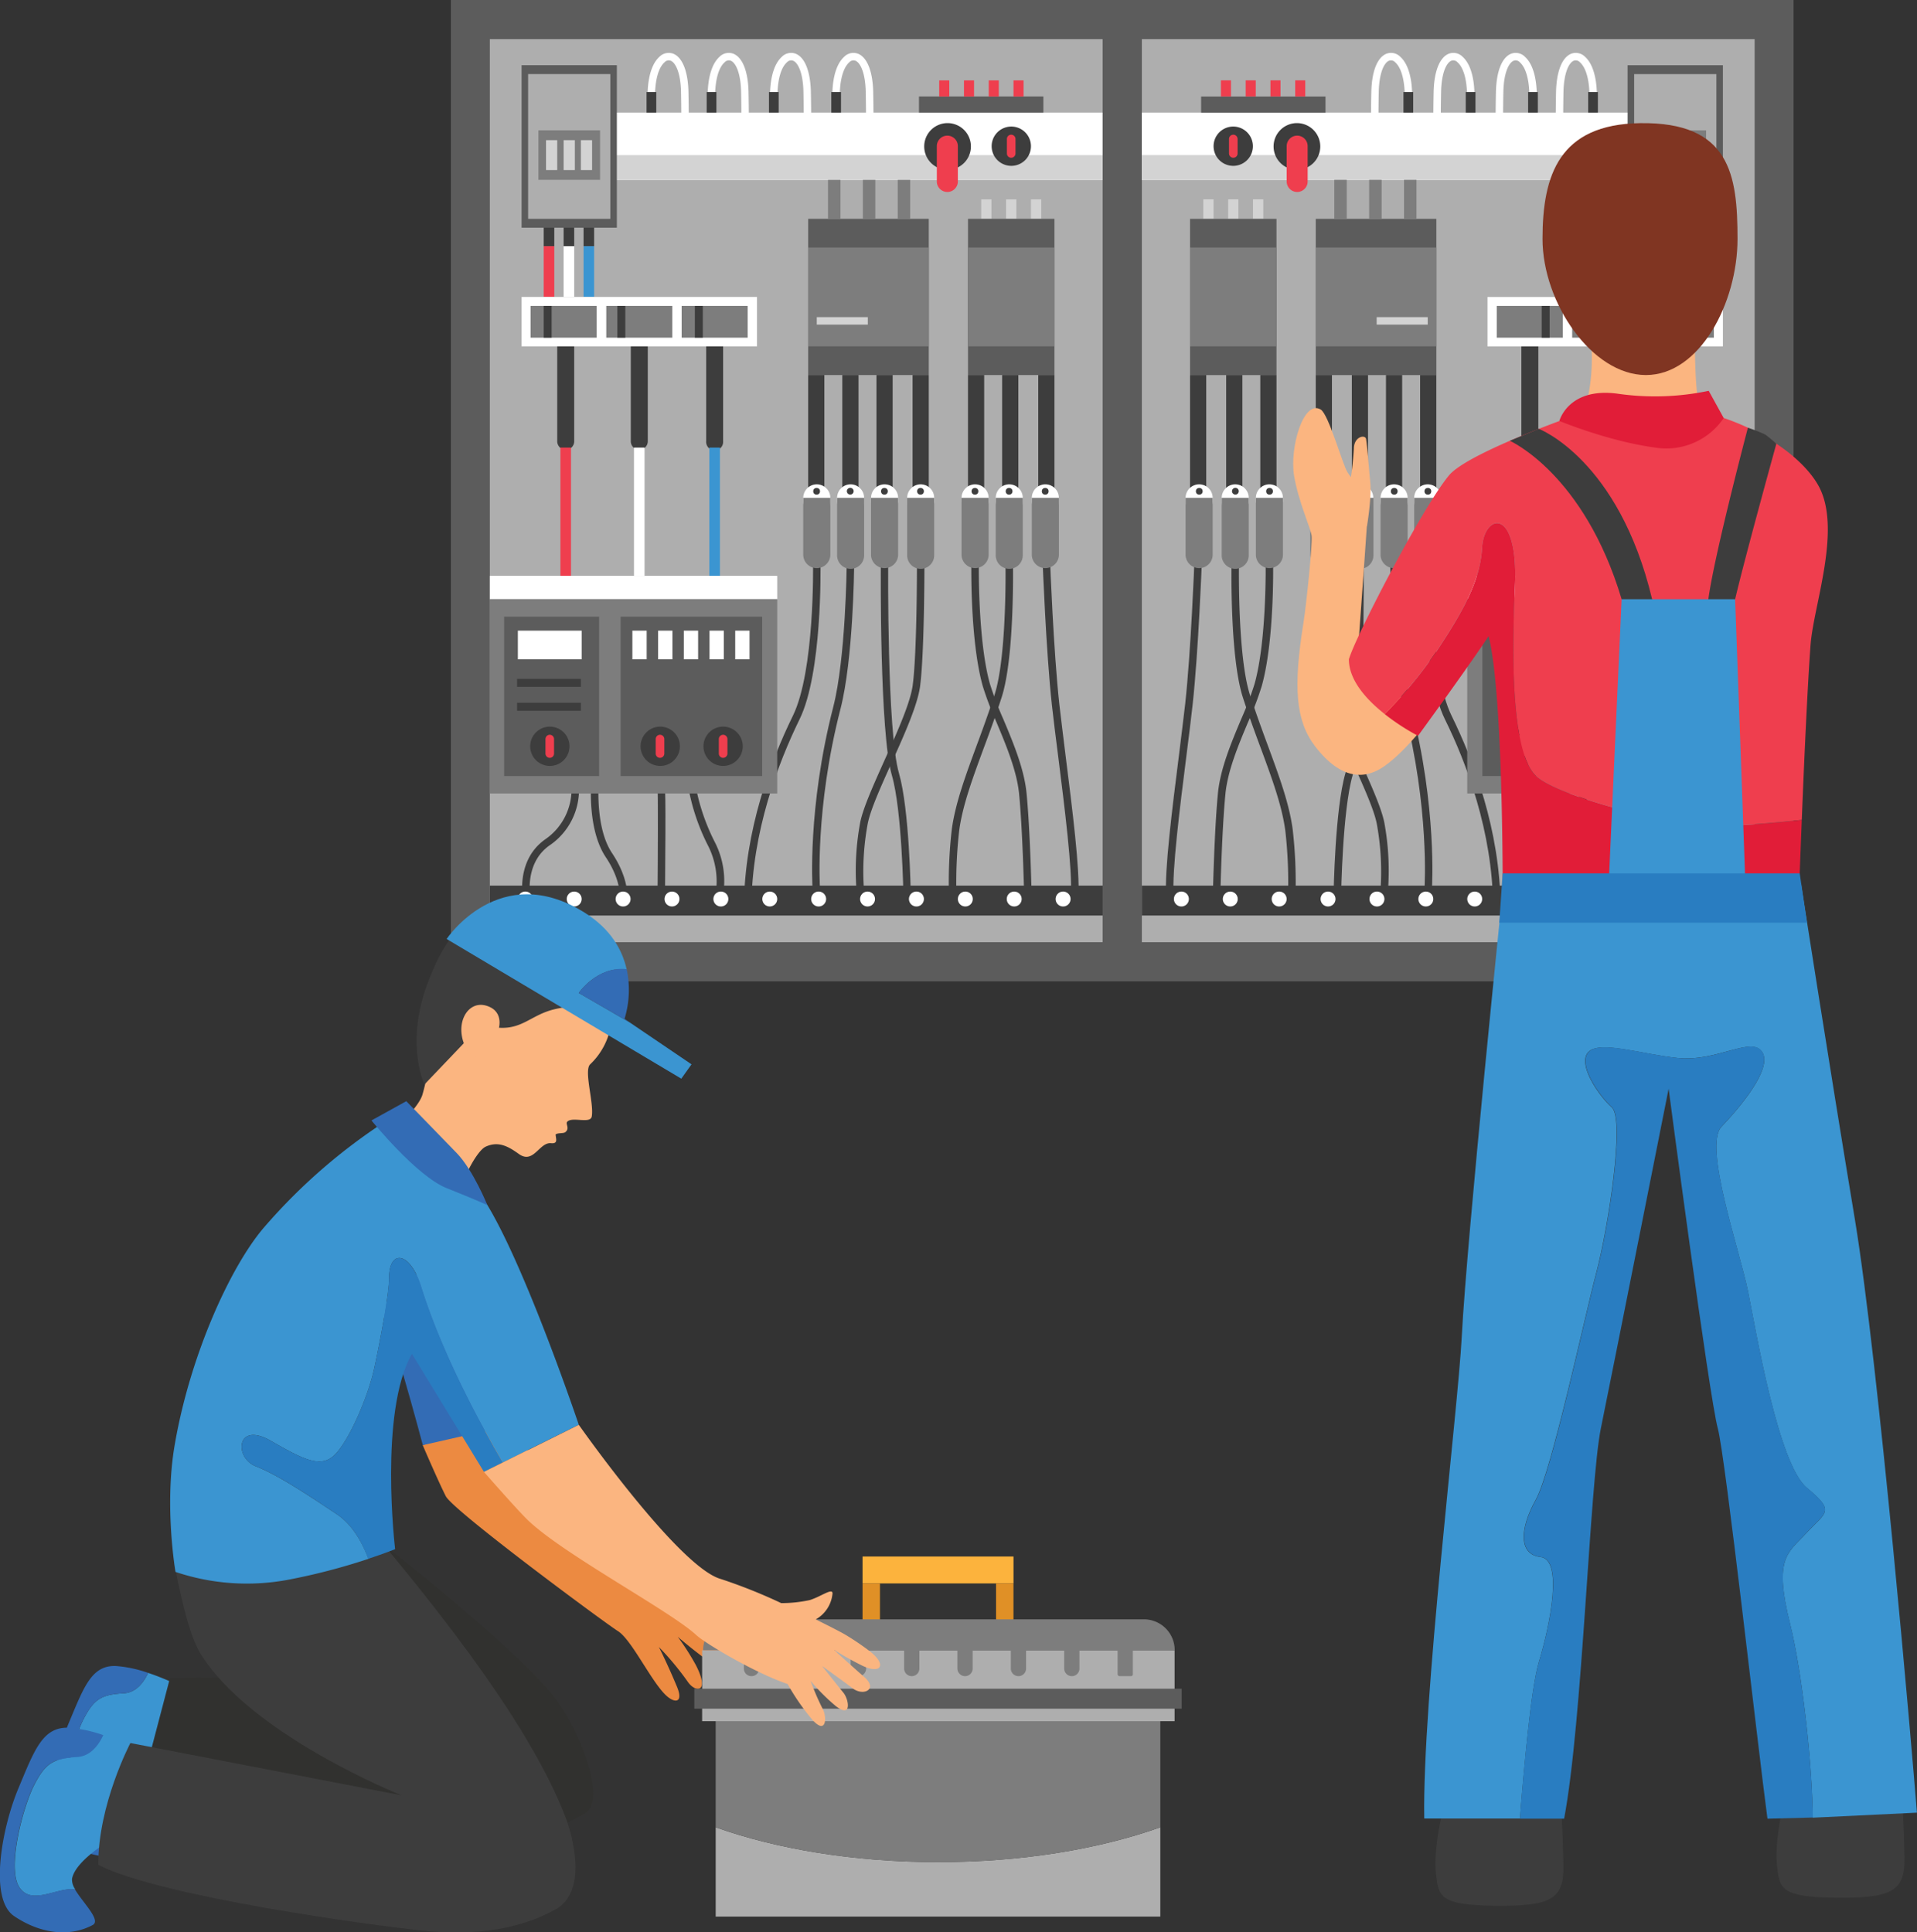 <svg xmlns="http://www.w3.org/2000/svg" viewBox="0 0 487.79 491.76"><rect x="0" y="0" width="487.79" height="491.76" fill="#333333" stroke="none"/><defs><style>.cls-1{fill:#5c5c5c;}.cls-2{fill:#aeaeae;}.cls-3{fill:#fff;}.cls-4{fill:#d3d3d3;}.cls-5{fill:#7d7d7d;}.cls-6{fill:#3d3d3d;}.cls-7{fill:#ef3e4e;}.cls-8{fill:#3b95d1;}.cls-9{fill:#fbb580;}.cls-10{fill:#803522;}.cls-11{fill:#e11d38;}.cls-12{fill:#297dc1;}.cls-13{fill:#ec8a41;}.cls-14{fill:#fcb33d;}.cls-15{fill:#e09026;}.cls-16{fill:#336cb5;}.cls-17{fill:#31312f;}</style></defs><g id="Layer_2" data-name="Layer 2"><g id="Layer_1-2" data-name="Layer 1"><rect class="cls-1" x="114.73" width="341.65" height="249.75"/><rect class="cls-2" x="124.64" y="9.96" width="155.93" height="229.83"/><rect class="cls-2" x="290.55" y="9.96" width="155.93" height="229.83"/><rect class="cls-3" x="138.94" y="28.65" width="141.63" height="17.13"/><rect class="cls-4" x="144.76" y="39.48" width="135.8" height="6.3"/><rect class="cls-1" x="132.72" y="16.59" width="24.24" height="41.36"/><rect class="cls-2" x="134.38" y="18.85" width="20.92" height="36.84"/><rect class="cls-5" x="137" y="33.17" width="15.69" height="12.6"/><rect class="cls-4" x="138.94" y="35.67" width="2.85" height="7.61"/><rect class="cls-4" x="143.42" y="35.67" width="2.85" height="7.61"/><rect class="cls-4" x="147.81" y="35.67" width="2.85" height="7.61"/><path class="cls-6" d="M247.05,37.27a5.94,5.94,0,1,1-5.94-5.94A5.94,5.94,0,0,1,247.05,37.27Z"/><path class="cls-6" d="M262.33,37.21a5,5,0,1,1-5-5A5,5,0,0,1,262.33,37.21Z"/><path class="cls-7" d="M241.05,48.86h0a2.68,2.68,0,0,1-2.67-2.67v-9a2.68,2.68,0,0,1,2.67-2.67h0a2.68,2.68,0,0,1,2.68,2.67v9A2.68,2.68,0,0,1,241.05,48.86Z"/><path class="cls-7" d="M257.3,40.15h0a1.09,1.09,0,0,1-1.09-1.09V35.37a1.09,1.09,0,0,1,1.09-1.09h0a1.1,1.1,0,0,1,1.1,1.09v3.69A1.1,1.1,0,0,1,257.3,40.15Z"/><rect class="cls-6" x="138.35" y="57.95" width="2.69" height="4.69"/><rect class="cls-6" x="143.42" y="57.95" width="2.69" height="4.69"/><rect class="cls-6" x="148.49" y="57.95" width="2.69" height="4.69"/><rect class="cls-4" x="249.67" y="50.74" width="2.61" height="4.96"/><rect class="cls-4" x="256" y="50.74" width="2.61" height="4.96"/><rect class="cls-4" x="262.33" y="50.74" width="2.62" height="4.96"/><rect class="cls-1" x="205.64" y="55.69" width="30.69" height="39.76"/><rect class="cls-5" x="205.64" y="62.99" width="30.69" height="25.17"/><rect class="cls-1" x="246.31" y="55.69" width="22" height="39.76"/><rect class="cls-5" x="246.31" y="62.99" width="22" height="25.17"/><rect class="cls-5" x="210.69" y="45.78" width="3.17" height="9.92"/><rect class="cls-5" x="219.56" y="45.78" width="3.17" height="9.92"/><rect class="cls-5" x="228.43" y="45.78" width="3.17" height="9.92"/><rect class="cls-4" x="207.83" y="80.71" width="12.99" height="1.9"/><rect class="cls-7" x="138.35" y="62.65" width="2.69" height="12.92"/><rect class="cls-3" x="143.42" y="62.65" width="2.69" height="12.92"/><rect class="cls-8" x="148.49" y="62.65" width="2.69" height="12.92"/><path class="cls-6" d="M141.79,87.84v24.47a2.16,2.16,0,1,0,4.32,0V87.84Z"/><path class="cls-6" d="M160.51,87.84v24.47a2.16,2.16,0,1,0,4.32,0V87.84Z"/><path class="cls-6" d="M179.69,87.84v24.47a2.16,2.16,0,1,0,4.31,0V87.84Z"/><path class="cls-6" d="M133.42,231c-.12-.47-3-11.56,5.37-17.43a15.4,15.4,0,0,0,6.63-13.16l1.89-.17a17.08,17.08,0,0,1-7.44,14.89c-7.3,5.09-4.64,15.27-4.61,15.37Z"/><path class="cls-6" d="M158.37,231.59l-.68-1.78a.53.53,0,0,0-.23.16c.48-.69.87-5.57-3.31-11.81-4.75-7.1-3.73-18.9-3.68-19.4l1.89.18c0,.11-1,11.63,3.37,18.16,4.2,6.28,4.22,11.4,3.64,13.22A1.82,1.82,0,0,1,158.37,231.59Z"/><path class="cls-6" d="M169.21,228.81l-1.9,0c.09-10.81.16-27.27,0-28.33l.92-.18.68-.67C169.31,200,169.44,200.11,169.21,228.81Z"/><path class="cls-6" d="M183.74,229.06l-1.83-.52a20.07,20.07,0,0,0-1.75-13.33,53.43,53.43,0,0,1-5-14.79l1.87-.29a52.94,52.94,0,0,0,4.87,14.21A21.64,21.64,0,0,1,183.74,229.06Z"/><path class="cls-6" d="M191.19,230.71l-1.9,0c.16-19.44,6.87-37.13,12.46-48.54s5.14-38.51,5.13-38.78l1.9,0c0,1.13.46,27.86-5.32,39.65C198,194.22,191.35,211.62,191.19,230.71Z"/><path class="cls-6" d="M206.75,226c0-.2-1.32-20.41,5.27-46.06,3.19-12.38,3.42-35.9,3.42-36.14l1.9,0c0,1-.23,24-3.47,36.6-6.52,25.32-5.24,45.25-5.23,45.45Z"/><path class="cls-6" d="M229.88,228c0-.22-.36-21.79-2.93-30.65-3.15-10.82-2.83-52.23-2.82-54H226c0,.43-.33,42.89,2.75,53.45,2.64,9.11,3,30.26,3,31.15Z"/><path class="cls-6" d="M217.9,226a67.18,67.18,0,0,1,1-16.79c.78-3.73,3.4-9.54,6.16-15.7,3.25-7.2,6.6-14.65,7.19-19.17,1.1-8.4,1.07-30.32,1.07-30.54h1.9c0,.9,0,22.27-1.09,30.79-.63,4.79-4,12.37-7.33,19.7-2.73,6.06-5.3,11.78-6,15.31a66.13,66.13,0,0,0-1,16.25Z"/><path class="cls-6" d="M274.39,228l-1.9-.13c.43-6.36-1.61-22.49-3.24-35.45-.62-4.84-1.19-9.35-1.59-13-1.49-13.54-2.36-36.56-2.37-36.79l1.9-.07c0,.23.88,23.18,2.36,36.65.4,3.63,1,8.14,1.58,13C272.86,205.93,274.83,221.48,274.39,228Z"/><path class="cls-6" d="M241.47,228a118.33,118.33,0,0,1,.72-16.92c.89-6.58,3.42-13.47,6.36-21.45,1.49-4,3-8.18,4.49-12.71,3.18-9.75,2.82-32.85,2.82-33.08l1.9,0c0,1,.37,23.65-2.91,33.7-1.48,4.56-3,8.74-4.51,12.78-2.9,7.87-5.41,14.67-6.27,21.05a118.82,118.82,0,0,0-.7,16.59Z"/><path class="cls-6" d="M260.6,228c0-.17-.37-16.59-1.29-26-.59-5.89-3.33-12.42-5.75-18.19a84.41,84.41,0,0,1-3.5-9.22c-3.2-11.41-2.91-30.48-2.89-31.29l1.9,0c0,.2-.3,19.61,2.82,30.75a84.64,84.64,0,0,0,3.42,9c2.47,5.88,5.28,12.56,5.89,18.74.94,9.43,1.3,25.93,1.3,26.1Z"/><rect class="cls-3" x="132.72" y="75.57" width="59.9" height="12.58"/><rect class="cls-5" x="135.02" y="77.86" width="16.8" height="8.08"/><rect class="cls-5" x="154.27" y="77.86" width="16.8" height="8.08"/><rect class="cls-5" x="173.45" y="77.86" width="16.8" height="8.08"/><rect class="cls-6" x="138.35" y="77.86" width="2.02" height="8.08"/><rect class="cls-6" x="157.09" y="77.86" width="2.02" height="8.08"/><rect class="cls-6" x="176.81" y="77.86" width="2.02" height="8.08"/><rect class="cls-7" x="142.6" y="113.91" width="2.69" height="32.64"/><rect class="cls-3" x="161.32" y="113.91" width="2.69" height="32.64"/><rect class="cls-8" x="180.5" y="113.91" width="2.69" height="32.64"/><rect class="cls-6" x="124.64" y="225.39" width="155.93" height="7.61"/><path class="cls-3" d="M135.57,228.8a1.9,1.9,0,1,1-1.9-1.9A1.9,1.9,0,0,1,135.57,228.8Z"/><circle class="cls-3" cx="146.11" cy="228.8" r="1.9"/><path class="cls-3" d="M160.45,228.8a1.9,1.9,0,1,1-1.9-1.9A1.9,1.9,0,0,1,160.45,228.8Z"/><circle class="cls-3" cx="170.99" cy="228.8" r="1.9"/><path class="cls-3" d="M185.33,228.8a1.9,1.9,0,1,1-1.9-1.9A1.9,1.9,0,0,1,185.33,228.8Z"/><circle class="cls-3" cx="195.87" cy="228.8" r="1.9"/><path class="cls-3" d="M210.21,228.8a1.9,1.9,0,1,1-1.9-1.9A1.9,1.9,0,0,1,210.21,228.8Z"/><circle class="cls-3" cx="220.75" cy="228.8" r="1.9"/><path class="cls-3" d="M235.09,228.8a1.9,1.9,0,1,1-1.9-1.9A1.9,1.9,0,0,1,235.09,228.8Z"/><circle class="cls-3" cx="245.63" cy="228.8" r="1.9"/><circle class="cls-3" cx="258.07" cy="228.8" r="1.9"/><path class="cls-3" d="M272.41,228.8a1.9,1.9,0,1,1-1.9-1.9A1.9,1.9,0,0,1,272.41,228.8Z"/><rect class="cls-3" x="124.64" y="146.55" width="73.13" height="5.95"/><rect class="cls-6" x="205.64" y="95.45" width="4.12" height="31.38"/><rect class="cls-6" x="214.33" y="95.45" width="4.12" height="31.38"/><rect class="cls-6" x="223.02" y="95.45" width="4.12" height="31.38"/><rect class="cls-6" x="232.21" y="95.45" width="4.12" height="31.38"/><rect class="cls-6" x="246.31" y="95.45" width="4.12" height="31.38"/><rect class="cls-6" x="255" y="95.45" width="4.12" height="31.38"/><rect class="cls-6" x="264.19" y="95.45" width="4.12" height="31.38"/><path class="cls-3" d="M207.83,123.26h0a3.45,3.45,0,0,0-3.44,3.44v.9a3.45,3.45,0,0,0,3.44,3.44h0a3.45,3.45,0,0,0,3.45-3.44v-.9A3.45,3.45,0,0,0,207.83,123.26Z"/><path class="cls-5" d="M204.39,126.69v14.64a3.45,3.45,0,0,0,6.89,0V126.69Z"/><circle class="cls-6" cx="207.79" cy="125.03" r="0.86"/><path class="cls-3" d="M216.39,123.26h0A3.45,3.45,0,0,0,213,126.7v.9a3.45,3.45,0,0,0,3.44,3.44h0a3.45,3.45,0,0,0,3.44-3.44v-.9A3.45,3.45,0,0,0,216.39,123.26Z"/><path class="cls-5" d="M213,126.69v14.64a3.44,3.44,0,1,0,6.88,0V126.69Z"/><path class="cls-6" d="M217.21,125a.86.86,0,1,1-.86-.85A.86.86,0,0,1,217.21,125Z"/><path class="cls-3" d="M225.08,123.26h0a3.45,3.45,0,0,0-3.44,3.44v.9a3.45,3.45,0,0,0,3.44,3.44h0a3.45,3.45,0,0,0,3.45-3.44v-.9A3.45,3.45,0,0,0,225.08,123.26Z"/><path class="cls-5" d="M221.64,126.69v14.64a3.45,3.45,0,0,0,6.89,0V126.69Z"/><circle class="cls-6" cx="225.04" cy="125.03" r="0.86"/><path class="cls-3" d="M234.27,123.26h0a3.45,3.45,0,0,0-3.44,3.44v.9a3.45,3.45,0,0,0,3.44,3.44h0a3.45,3.45,0,0,0,3.44-3.44v-.9A3.45,3.45,0,0,0,234.27,123.26Z"/><path class="cls-5" d="M230.83,126.69v14.64a3.44,3.44,0,0,0,6.88,0V126.69Z"/><circle class="cls-6" cx="234.23" cy="125.03" r="0.86"/><path class="cls-3" d="M248.12,123.26h0a3.45,3.45,0,0,0-3.45,3.44v.9a3.45,3.45,0,0,0,3.45,3.44h0a3.45,3.45,0,0,0,3.44-3.44v-.9A3.45,3.45,0,0,0,248.12,123.26Z"/><path class="cls-5" d="M244.67,126.69v14.64a3.45,3.45,0,0,0,6.89,0V126.69Z"/><circle class="cls-6" cx="248.08" cy="125.03" r="0.86"/><path class="cls-3" d="M256.81,123.26h0a3.45,3.45,0,0,0-3.44,3.44v.9a3.45,3.45,0,0,0,3.44,3.44h0a3.45,3.45,0,0,0,3.44-3.44v-.9A3.45,3.45,0,0,0,256.81,123.26Z"/><path class="cls-5" d="M253.37,126.69v14.64a3.44,3.44,0,0,0,6.88,0V126.69Z"/><circle class="cls-6" cx="256.77" cy="125.03" r="0.86"/><path class="cls-3" d="M266,123.26h0a3.45,3.45,0,0,0-3.45,3.44v.9A3.45,3.45,0,0,0,266,131h0a3.45,3.45,0,0,0,3.44-3.44v-.9A3.45,3.45,0,0,0,266,123.26Z"/><path class="cls-5" d="M262.55,126.69v14.64a3.45,3.45,0,0,0,6.89,0V126.69Z"/><circle class="cls-6" cx="265.96" cy="125.03" r="0.86"/><rect class="cls-5" x="124.64" y="152.5" width="73.13" height="49.44"/><rect class="cls-1" x="128.28" y="156.94" width="24.17" height="40.57"/><rect class="cls-1" x="157.92" y="156.94" width="36.01" height="40.57"/><rect class="cls-3" x="131.77" y="160.5" width="16.24" height="7.29"/><rect class="cls-3" x="160.91" y="160.5" width="3.64" height="7.29"/><rect class="cls-3" x="167.46" y="160.5" width="3.64" height="7.29"/><rect class="cls-3" x="174" y="160.5" width="3.64" height="7.29"/><rect class="cls-3" x="180.54" y="160.5" width="3.64" height="7.29"/><rect class="cls-3" x="187.08" y="160.5" width="3.64" height="7.29"/><rect class="cls-6" x="131.57" y="172.77" width="16.24" height="2.03"/><rect class="cls-6" x="131.57" y="178.86" width="16.24" height="2.03"/><path class="cls-6" d="M144.91,189.93a5,5,0,1,1-5-5A5,5,0,0,1,144.91,189.93Z"/><path class="cls-7" d="M139.89,192.87h0a1.09,1.09,0,0,1-1.09-1.09v-3.69a1.09,1.09,0,0,1,1.09-1.09h0a1.09,1.09,0,0,1,1.09,1.09v3.69A1.09,1.09,0,0,1,139.89,192.87Z"/><path class="cls-6" d="M173,189.93a5,5,0,1,1-5-5A5,5,0,0,1,173,189.93Z"/><path class="cls-7" d="M167.94,192.87h0a1.09,1.09,0,0,1-1.09-1.09v-3.69a1.09,1.09,0,0,1,1.09-1.09h0a1.1,1.1,0,0,1,1.1,1.09v3.69A1.1,1.1,0,0,1,167.94,192.87Z"/><path class="cls-6" d="M189,189.93a5,5,0,1,1-5-5A5,5,0,0,1,189,189.93Z"/><path class="cls-7" d="M184,192.87h0a1.09,1.09,0,0,1-1.09-1.09v-3.69A1.09,1.09,0,0,1,184,187h0a1.1,1.1,0,0,1,1.1,1.09v3.69A1.1,1.1,0,0,1,184,192.87Z"/><path class="cls-3" d="M175.19,35.71l-1.9-.07s.15-4.32,0-12.19c-.1-5.14-1.48-7.55-2.63-8a1.43,1.43,0,0,0-1.57.41c-2.35,2.1-2.51,7.58-2.38,9.51l-1.9.13c0-.32-.5-7.91,3-11.06a3.3,3.3,0,0,1,3.6-.73c2.29,1,3.67,4.55,3.77,9.75C175.35,31.35,175.19,35.67,175.19,35.71Z"/><rect class="cls-6" x="164.52" y="23.43" width="2.47" height="5.22"/><path class="cls-3" d="M190.48,35.71l-1.9-.07s.16-4.32,0-12.19c-.1-5.14-1.48-7.55-2.63-8a1.44,1.44,0,0,0-1.57.41c-2.35,2.1-2.51,7.58-2.38,9.51l-1.9.13c0-.32-.5-7.91,3-11.06a3.3,3.3,0,0,1,3.6-.73c2.29,1,3.67,4.55,3.77,9.75C190.64,31.35,190.48,35.67,190.48,35.71Z"/><rect class="cls-6" x="179.82" y="23.43" width="2.47" height="5.22"/><path class="cls-3" d="M206.34,35.71l-1.9-.07s.15-4.32,0-12.19c-.1-5.14-1.48-7.55-2.63-8a1.43,1.43,0,0,0-1.57.41c-2.35,2.1-2.51,7.58-2.38,9.51l-1.9.13c0-.32-.5-7.91,3-11.06a3.3,3.3,0,0,1,3.6-.73c2.29,1,3.67,4.55,3.77,9.75C206.5,31.35,206.34,35.67,206.34,35.71Z"/><rect class="cls-6" x="195.67" y="23.43" width="2.47" height="5.22"/><path class="cls-3" d="M222.2,35.71l-1.91-.07s.16-4.32,0-12.19c-.1-5.14-1.47-7.55-2.62-8a1.43,1.43,0,0,0-1.57.41c-2.35,2.1-2.52,7.58-2.38,9.51l-1.9.13c0-.32-.5-7.91,3-11.06a3.29,3.29,0,0,1,3.6-.73c2.29,1,3.66,4.55,3.77,9.75C222.35,31.35,222.2,35.67,222.2,35.71Z"/><rect class="cls-6" x="211.53" y="23.43" width="2.47" height="5.22"/><rect class="cls-1" x="233.84" y="24.55" width="31.65" height="4.1"/><rect class="cls-7" x="238.99" y="20.46" width="2.56" height="4.1"/><rect class="cls-7" x="245.29" y="20.46" width="2.56" height="4.1"/><rect class="cls-7" x="251.59" y="20.46" width="2.56" height="4.1"/><rect class="cls-7" x="257.89" y="20.46" width="2.56" height="4.1"/><rect class="cls-3" x="290.55" y="28.65" width="141.63" height="17.13" transform="translate(722.73 74.43) rotate(180)"/><rect class="cls-4" x="290.55" y="39.48" width="135.81" height="6.3" transform="translate(716.91 85.25) rotate(180)"/><rect class="cls-1" x="414.16" y="16.59" width="24.25" height="41.36" transform="translate(852.56 74.55) rotate(180)"/><rect class="cls-2" x="415.82" y="18.85" width="20.92" height="36.84" transform="translate(852.56 74.55) rotate(180)"/><rect class="cls-5" x="418.43" y="33.17" width="15.69" height="12.6" transform="translate(852.56 78.95) rotate(180)"/><rect class="cls-4" x="429.33" y="35.67" width="2.85" height="7.61" transform="translate(861.51 78.95) rotate(180)"/><rect class="cls-4" x="424.85" y="35.67" width="2.85" height="7.61" transform="translate(852.56 78.95) rotate(180)"/><rect class="cls-4" x="420.46" y="35.67" width="2.85" height="7.61" transform="translate(843.76 78.95) rotate(180)"/><path class="cls-6" d="M324.07,37.27A5.94,5.94,0,1,0,330,31.33,5.94,5.94,0,0,0,324.07,37.27Z"/><path class="cls-6" d="M308.8,37.21a5,5,0,1,0,5-5A5,5,0,0,0,308.8,37.21Z"/><path class="cls-7" d="M330.07,48.86h0a2.68,2.68,0,0,0,2.67-2.67v-9a2.68,2.68,0,0,0-2.67-2.67h0a2.68,2.68,0,0,0-2.67,2.67v9A2.68,2.68,0,0,0,330.07,48.86Z"/><path class="cls-7" d="M313.82,40.15h0a1.09,1.09,0,0,0,1.09-1.09V35.37a1.09,1.09,0,0,0-1.09-1.09h0a1.09,1.09,0,0,0-1.09,1.09v3.69A1.09,1.09,0,0,0,313.82,40.15Z"/><rect class="cls-6" x="430.08" y="57.95" width="2.69" height="4.69" transform="translate(862.86 120.6) rotate(180)"/><rect class="cls-6" x="425.01" y="57.95" width="2.69" height="4.69" transform="translate(852.72 120.6) rotate(180)"/><rect class="cls-6" x="419.94" y="57.95" width="2.69" height="4.69" transform="translate(842.57 120.6) rotate(180)"/><rect class="cls-4" x="318.84" y="50.74" width="2.62" height="4.96" transform="translate(640.29 106.43) rotate(180)"/><rect class="cls-4" x="312.51" y="50.74" width="2.61" height="4.96" transform="translate(627.63 106.43) rotate(180)"/><rect class="cls-4" x="306.18" y="50.74" width="2.61" height="4.96" transform="translate(614.98 106.43) rotate(180)"/><rect class="cls-1" x="334.79" y="55.69" width="30.69" height="39.76" transform="translate(700.28 151.15) rotate(180)"/><rect class="cls-5" x="334.79" y="62.99" width="30.69" height="25.17" transform="translate(700.28 151.15) rotate(180)"/><rect class="cls-1" x="302.82" y="55.69" width="22" height="39.76" transform="translate(627.63 151.15) rotate(180)"/><rect class="cls-5" x="302.82" y="62.99" width="22" height="25.17" transform="translate(627.63 151.15) rotate(180)"/><rect class="cls-5" x="357.27" y="45.78" width="3.17" height="9.92" transform="translate(717.7 101.47) rotate(180)"/><rect class="cls-5" x="348.39" y="45.78" width="3.17" height="9.92" transform="translate(699.95 101.47) rotate(180)"/><rect class="cls-5" x="339.52" y="45.78" width="3.17" height="9.92" transform="translate(682.21 101.47) rotate(180)"/><rect class="cls-4" x="350.29" y="80.71" width="12.99" height="1.9" transform="translate(713.58 163.32) rotate(180)"/><rect class="cls-7" x="430.08" y="62.65" width="2.69" height="12.92" transform="translate(862.86 138.22) rotate(180)"/><rect class="cls-3" x="425.01" y="62.65" width="2.69" height="12.92" transform="translate(852.72 138.22) rotate(180)"/><rect class="cls-8" x="419.94" y="62.65" width="2.69" height="12.92" transform="translate(842.57 138.22) rotate(180)"/><path class="cls-6" d="M429.33,87.84v24.47a2.16,2.16,0,1,1-4.32,0V87.84Z"/><path class="cls-6" d="M410.61,87.84v24.47a2.16,2.16,0,0,1-4.32,0V87.84Z"/><path class="cls-6" d="M391.44,87.84v24.47a2.16,2.16,0,0,1-4.32,0V87.84Z"/><path class="cls-6" d="M437.7,231c.13-.47,3.05-11.56-5.36-17.43a15.34,15.34,0,0,1-6.63-13.16l-1.9-.17a17.08,17.08,0,0,0,7.44,14.89c7.31,5.09,4.64,15.27,4.61,15.37Z"/><path class="cls-6" d="M412.75,231.59l.68-1.78a.47.47,0,0,1,.23.16c-.48-.69-.87-5.57,3.31-11.81,4.75-7.1,3.73-18.9,3.68-19.4l-1.89.18c0,.11,1,11.63-3.37,18.16-4.2,6.28-4.21,11.4-3.64,13.22A1.85,1.85,0,0,0,412.75,231.59Z"/><path class="cls-6" d="M401.91,228.81l1.9,0c-.09-10.81-.16-27.27,0-28.33l-.92-.18-.68-.67C401.81,200,401.68,200.11,401.91,228.81Z"/><path class="cls-6" d="M387.38,229.06l1.83-.52A20.07,20.07,0,0,1,391,215.21,53.66,53.66,0,0,0,396,200.42l-1.88-.29a52.52,52.52,0,0,1-4.87,14.21A21.64,21.64,0,0,0,387.38,229.06Z"/><path class="cls-6" d="M379.93,230.71l1.9,0c-.16-19.44-6.86-37.13-12.46-48.54s-5.14-38.51-5.13-38.78l-1.9,0c0,1.13-.46,27.86,5.32,39.65C373.17,194.22,379.77,211.62,379.93,230.71Z"/><path class="cls-6" d="M364.37,226c0-.2,1.32-20.41-5.27-46.06-3.19-12.38-3.41-35.9-3.42-36.14l-1.9,0c0,1,.23,24,3.48,36.6,6.51,25.32,5.23,45.25,5.22,45.45Z"/><path class="cls-6" d="M341.25,228c0-.22.35-21.79,2.92-30.65,3.15-10.82,2.84-52.23,2.82-54h-1.9c0,.43.33,42.89-2.75,53.45-2.64,9.11-3,30.26-3,31.15Z"/><path class="cls-6" d="M353.22,226a67.18,67.18,0,0,0-1-16.79c-.78-3.73-3.39-9.54-6.16-15.7-3.24-7.2-6.59-14.65-7.18-19.17-1.11-8.4-1.08-30.32-1.08-30.54h-1.9c0,.9,0,22.27,1.09,30.79.63,4.79,4,12.37,7.33,19.7,2.73,6.06,5.3,11.78,6,15.31a67.27,67.27,0,0,1,1,16.25Z"/><path class="cls-6" d="M296.74,228l1.89-.13c-.43-6.36,1.61-22.49,3.25-35.45.61-4.84,1.18-9.35,1.58-13,1.49-13.54,2.36-36.56,2.37-36.79l-1.9-.07c0,.23-.88,23.18-2.36,36.65-.4,3.63-1,8.14-1.58,13C298.26,205.93,296.29,221.48,296.74,228Z"/><path class="cls-6" d="M329.65,228a118.33,118.33,0,0,0-.72-16.92c-.88-6.58-3.42-13.47-6.36-21.45-1.48-4-3-8.18-4.49-12.71-3.18-9.75-2.82-32.85-2.82-33.08l-1.9,0c0,1-.37,23.65,2.91,33.7,1.48,4.56,3,8.74,4.51,12.78,2.91,7.87,5.41,14.67,6.27,21.05a117.12,117.12,0,0,1,.7,16.59Z"/><path class="cls-6" d="M310.52,228c0-.17.37-16.59,1.3-26,.58-5.89,3.32-12.42,5.74-18.19a82.4,82.4,0,0,0,3.5-9.22c3.2-11.41,2.91-30.48,2.89-31.29l-1.9,0c0,.2.3,19.61-2.82,30.75a84.64,84.64,0,0,1-3.42,9c-2.47,5.88-5.28,12.56-5.89,18.74-.93,9.43-1.3,25.93-1.3,26.1Z"/><rect class="cls-3" x="378.5" y="75.57" width="59.9" height="12.58" transform="translate(816.9 163.73) rotate(180)"/><rect class="cls-5" x="419.31" y="77.86" width="16.8" height="8.08" transform="translate(855.41 163.8) rotate(180)"/><rect class="cls-5" x="400.05" y="77.86" width="16.8" height="8.08" transform="translate(816.9 163.8) rotate(180)"/><rect class="cls-5" x="380.88" y="77.86" width="16.8" height="8.08" transform="translate(778.55 163.8) rotate(180)"/><rect class="cls-6" x="430.76" y="77.86" width="2.02" height="8.08" transform="translate(863.53 163.8) rotate(180)"/><rect class="cls-6" x="412.02" y="77.86" width="2.02" height="8.08" transform="translate(826.05 163.8) rotate(180)"/><rect class="cls-6" x="392.29" y="77.86" width="2.02" height="8.08" transform="translate(786.6 163.8) rotate(180)"/><rect class="cls-7" x="425.82" y="113.91" width="2.69" height="32.64" transform="translate(854.34 260.46) rotate(180)"/><rect class="cls-3" x="407.1" y="113.91" width="2.69" height="32.64" transform="translate(816.9 260.46) rotate(180)"/><rect class="cls-8" x="387.93" y="113.91" width="2.69" height="32.64" transform="translate(778.55 260.46) rotate(180)"/><rect class="cls-6" x="290.55" y="225.39" width="155.93" height="7.61" transform="translate(737.04 458.39) rotate(180)"/><path class="cls-3" d="M435.55,228.8a1.9,1.9,0,1,0,1.9-1.9A1.9,1.9,0,0,0,435.55,228.8Z"/><circle class="cls-3" cx="425.01" cy="228.8" r="1.9"/><circle class="cls-3" cx="412.57" cy="228.8" r="1.9"/><path class="cls-3" d="M398.23,228.8a1.9,1.9,0,1,0,1.9-1.9A1.9,1.9,0,0,0,398.23,228.8Z"/><circle class="cls-3" cx="387.69" cy="228.8" r="1.9"/><circle class="cls-3" cx="375.25" cy="228.8" r="1.9"/><circle class="cls-3" cx="362.81" cy="228.8" r="1.9"/><path class="cls-3" d="M348.47,228.8a1.9,1.9,0,1,0,1.9-1.9A1.9,1.9,0,0,0,348.47,228.8Z"/><circle class="cls-3" cx="337.93" cy="228.8" r="1.9"/><path class="cls-3" d="M323.59,228.8a1.9,1.9,0,1,0,1.9-1.9A1.9,1.9,0,0,0,323.59,228.8Z"/><circle class="cls-3" cx="313.05" cy="228.8" r="1.9"/><path class="cls-3" d="M298.71,228.8a1.9,1.9,0,1,0,1.9-1.9A1.9,1.9,0,0,0,298.71,228.8Z"/><rect class="cls-3" x="373.35" y="146.55" width="73.13" height="5.95" transform="translate(819.83 299.05) rotate(180)"/><rect class="cls-6" x="361.37" y="95.45" width="4.12" height="31.38" transform="translate(726.85 222.28) rotate(180)"/><rect class="cls-6" x="352.67" y="95.45" width="4.12" height="31.38" transform="translate(709.46 222.28) rotate(180)"/><rect class="cls-6" x="343.98" y="95.45" width="4.12" height="31.38" transform="translate(692.08 222.28) rotate(180)"/><rect class="cls-6" x="334.79" y="95.45" width="4.12" height="31.38" transform="translate(673.71 222.28) rotate(180)"/><rect class="cls-6" x="320.7" y="95.45" width="4.12" height="31.38" transform="translate(645.51 222.28) rotate(180)"/><rect class="cls-6" x="312" y="95.45" width="4.12" height="31.38" transform="translate(628.13 222.28) rotate(180)"/><rect class="cls-6" x="302.82" y="95.45" width="4.12" height="31.38" transform="translate(609.75 222.28) rotate(180)"/><path class="cls-3" d="M363.29,123.26h0a3.45,3.45,0,0,1,3.44,3.44v.9a3.45,3.45,0,0,1-3.44,3.44h0a3.45,3.45,0,0,1-3.44-3.44v-.9A3.45,3.45,0,0,1,363.29,123.26Z"/><path class="cls-5" d="M366.73,126.69v14.64a3.44,3.44,0,1,1-6.88,0V126.69Z"/><circle class="cls-6" cx="363.33" cy="125.03" r="0.86"/><path class="cls-3" d="M354.73,123.26h0a3.45,3.45,0,0,1,3.45,3.44v.9a3.45,3.45,0,0,1-3.45,3.44h0a3.45,3.45,0,0,1-3.44-3.44v-.9A3.45,3.45,0,0,1,354.73,123.26Z"/><path class="cls-5" d="M358.18,126.69v14.64a3.45,3.45,0,0,1-6.89,0V126.69Z"/><circle class="cls-6" cx="354.77" cy="125.03" r="0.86"/><path class="cls-3" d="M346,123.26h0a3.45,3.45,0,0,1,3.44,3.44v.9A3.45,3.45,0,0,1,346,131h0a3.45,3.45,0,0,1-3.44-3.44v-.9A3.45,3.45,0,0,1,346,123.26Z"/><path class="cls-5" d="M349.48,126.69v14.64a3.44,3.44,0,1,1-6.88,0V126.69Z"/><circle class="cls-6" cx="346.08" cy="125.03" r="0.86"/><path class="cls-3" d="M336.85,123.26h0a3.45,3.45,0,0,1,3.45,3.44v.9a3.45,3.45,0,0,1-3.45,3.44h0a3.45,3.45,0,0,1-3.44-3.44v-.9A3.45,3.45,0,0,1,336.85,123.26Z"/><path class="cls-5" d="M340.3,126.69v14.64a3.45,3.45,0,0,1-6.89,0V126.69Z"/><circle class="cls-6" cx="336.89" cy="125.03" r="0.86"/><path class="cls-3" d="M323,123.26h0a3.45,3.45,0,0,1,3.45,3.44v.9A3.45,3.45,0,0,1,323,131h0a3.45,3.45,0,0,1-3.44-3.44v-.9A3.45,3.45,0,0,1,323,123.26Z"/><path class="cls-5" d="M326.45,126.69v14.64a3.45,3.45,0,0,1-6.89,0V126.69Z"/><circle class="cls-6" cx="323.04" cy="125.03" r="0.86"/><path class="cls-3" d="M314.31,123.26h0a3.45,3.45,0,0,1,3.44,3.44v.9a3.45,3.45,0,0,1-3.44,3.44h0a3.45,3.45,0,0,1-3.44-3.44v-.9A3.45,3.45,0,0,1,314.31,123.26Z"/><path class="cls-5" d="M317.75,126.69v14.64a3.44,3.44,0,1,1-6.88,0V126.69Z"/><path class="cls-6" d="M313.49,125a.86.86,0,1,0,.86-.85A.86.86,0,0,0,313.49,125Z"/><path class="cls-3" d="M305.12,123.26h0a3.45,3.45,0,0,1,3.45,3.44v.9a3.45,3.45,0,0,1-3.45,3.44h0a3.45,3.45,0,0,1-3.44-3.44v-.9A3.45,3.45,0,0,1,305.12,123.26Z"/><path class="cls-5" d="M308.57,126.69v14.64a3.45,3.45,0,0,1-6.89,0V126.69Z"/><circle class="cls-6" cx="305.16" cy="125.03" r="0.86"/><rect class="cls-5" x="373.35" y="152.5" width="73.13" height="49.44" transform="translate(819.83 354.44) rotate(180)"/><rect class="cls-1" x="418.67" y="156.94" width="24.17" height="40.57" transform="translate(861.51 354.44) rotate(180)"/><rect class="cls-1" x="377.19" y="156.94" width="36.01" height="40.57" transform="translate(790.4 354.44) rotate(180)"/><rect class="cls-3" x="423.11" y="160.5" width="16.24" height="7.29" transform="translate(862.46 328.29) rotate(180)"/><rect class="cls-3" x="406.56" y="160.5" width="3.64" height="7.29" transform="translate(816.77 328.29) rotate(180)"/><rect class="cls-3" x="400.02" y="160.5" width="3.64" height="7.29" transform="translate(803.69 328.29) rotate(180)"/><rect class="cls-3" x="393.48" y="160.5" width="3.64" height="7.29" transform="translate(790.61 328.29) rotate(180)"/><rect class="cls-3" x="386.94" y="160.5" width="3.64" height="7.29" transform="translate(777.53 328.29) rotate(180)"/><rect class="cls-3" x="380.4" y="160.5" width="3.64" height="7.29" transform="translate(764.45 328.29) rotate(180)"/><rect class="cls-6" x="423.31" y="172.77" width="16.24" height="2.03" transform="translate(862.86 347.56) rotate(180)"/><rect class="cls-6" x="423.31" y="178.86" width="16.24" height="2.03" transform="translate(862.86 359.75) rotate(180)"/><path class="cls-6" d="M426.21,189.93a5,5,0,1,0,5-5A5,5,0,0,0,426.21,189.93Z"/><path class="cls-7" d="M431.23,192.87h0a1.09,1.09,0,0,0,1.09-1.09v-3.69a1.09,1.09,0,0,0-1.09-1.09h0a1.09,1.09,0,0,0-1.09,1.09v3.69A1.09,1.09,0,0,0,431.23,192.87Z"/><path class="cls-6" d="M398.16,189.93a5,5,0,1,0,5-5A5,5,0,0,0,398.16,189.93Z"/><path class="cls-7" d="M403.18,192.87h0a1.09,1.09,0,0,0,1.09-1.09v-3.69a1.09,1.09,0,0,0-1.09-1.09h0a1.09,1.09,0,0,0-1.09,1.09v3.69A1.09,1.09,0,0,0,403.18,192.87Z"/><path class="cls-6" d="M382.1,189.93a5,5,0,1,0,5-5A5,5,0,0,0,382.1,189.93Z"/><path class="cls-7" d="M387.12,192.87h0a1.09,1.09,0,0,0,1.09-1.09v-3.69a1.09,1.09,0,0,0-1.09-1.09h0a1.09,1.09,0,0,0-1.09,1.09v3.69A1.09,1.09,0,0,0,387.12,192.87Z"/><path class="cls-3" d="M395.93,35.71l1.9-.07s-.15-4.32,0-12.19c.11-5.14,1.48-7.55,2.63-8a1.43,1.43,0,0,1,1.57.41c2.35,2.1,2.52,7.58,2.38,9.51l1.9.13c0-.32.5-7.91-3-11.06a3.3,3.3,0,0,0-3.6-.73c-2.29,1-3.66,4.55-3.77,9.75C395.78,31.35,395.93,35.67,395.93,35.71Z"/><rect class="cls-6" x="404.13" y="23.43" width="2.47" height="5.22" transform="translate(810.72 52.08) rotate(180)"/><path class="cls-3" d="M380.64,35.71l1.9-.07s-.16-4.32,0-12.19c.1-5.14,1.48-7.55,2.63-8a1.43,1.43,0,0,1,1.57.41c2.35,2.1,2.51,7.58,2.38,9.51l1.9.13c0-.32.5-7.91-3-11.06a3.3,3.3,0,0,0-3.6-.73c-2.29,1-3.67,4.55-3.77,9.75C380.48,31.35,380.64,35.67,380.64,35.71Z"/><rect class="cls-6" x="388.83" y="23.43" width="2.47" height="5.22" transform="translate(780.14 52.08) rotate(180)"/><path class="cls-3" d="M364.78,35.71l1.91-.07s-.16-4.32,0-12.19c.1-5.14,1.47-7.55,2.62-8a1.43,1.43,0,0,1,1.57.41c2.35,2.1,2.52,7.58,2.38,9.51l1.9.13c0-.32.5-7.91-3-11.06a3.3,3.3,0,0,0-3.6-.73c-2.29,1-3.66,4.55-3.77,9.75C364.63,31.35,364.78,35.67,364.78,35.71Z"/><rect class="cls-6" x="372.98" y="23.43" width="2.47" height="5.22" transform="translate(748.42 52.08) rotate(180)"/><path class="cls-3" d="M348.93,35.71l1.9-.07s-.16-4.32,0-12.19c.1-5.14,1.47-7.55,2.62-8a1.43,1.43,0,0,1,1.57.41c2.35,2.1,2.52,7.58,2.39,9.51l1.89.13c0-.32.51-7.91-3-11.06a3.29,3.29,0,0,0-3.6-.73c-2.29,1-3.66,4.55-3.76,9.75C348.77,31.35,348.92,35.67,348.93,35.71Z"/><rect class="cls-6" x="357.12" y="23.43" width="2.47" height="5.22" transform="translate(716.71 52.08) rotate(180)"/><rect class="cls-1" x="305.63" y="24.55" width="31.65" height="4.1" transform="translate(642.91 53.21) rotate(180)"/><rect class="cls-7" x="329.57" y="20.46" width="2.56" height="4.1" transform="translate(661.7 45.01) rotate(180)"/><rect class="cls-7" x="323.28" y="20.46" width="2.56" height="4.1" transform="translate(649.11 45.01) rotate(180)"/><rect class="cls-7" x="316.98" y="20.46" width="2.56" height="4.1" transform="translate(636.51 45.01) rotate(180)"/><rect class="cls-7" x="310.68" y="20.46" width="2.56" height="4.1" transform="translate(623.91 45.01) rotate(180)"/><path class="cls-6" d="M366.67,462.86s-1.93,8.17-1.28,14,.89,8,15.07,8.15,17.5-1.65,17.36-10.19-.66-15.84-.66-15.84Z"/><path class="cls-6" d="M453.45,460.82s-1.92,8.16-1.28,14,.89,8,15.07,8.14,17.5-1.65,17.36-10.18-.66-15.85-.66-15.85Z"/><path class="cls-9" d="M404.76,85.94a48.75,48.75,0,0,1-.71,15.22,56,56,0,0,1-5,13.31s15.32,7.84,24.16,6.32a37.33,37.33,0,0,0,15.45-6.88s-5.91-8.65-6.66-12.75-.75-15.22-.75-15.22Z"/><path class="cls-10" d="M442.12,60.8c0,16.28-9.61,34.65-23.31,34.65S392.5,77.08,392.5,60.8s4.28-29.15,24.81-29.46C440.25,31,442.12,44.53,442.12,60.8Z"/><path class="cls-9" d="M345.2,170.33s2-27.38,2.8-39.29c.37-5.23-3.32-8-5.12-10.83-1.3-2.06-4.81-14.86-6.84-16-4.38-2.56-7.91,9.74-6.76,16.82,1.08,6.58,4.23,13.33,4.47,15.36s-1.3,17.18-2.09,22.19c-2.58,16.24-2.05,24.78,3,31.39,6.64,8.62,12.75,8.47,17.63,5,5.7-4,11.95-12.49,11.95-12.49Z"/><path class="cls-7" d="M377.13,139.3c.48-8.62,9.37-10.66,8.35,10.22s-.44,42.65,5.44,48,33.83,12.21,43.26,12.64c5.53.25,16.31-.67,24.29-1.48.6-14.91,1.44-33.72,2.23-44.51.75-10.21,8.22-30,1.83-40.89-4.35-7.44-15.83-15.25-29.14-18.4-12.12,5.89-30.33,0-30.33,0S373.64,115,368.69,121c-6.88,8.32-23.82,41.07-25.46,46.8,0,5.4,4.61,10.37,9.12,13.93a116.2,116.2,0,0,0,13-15.72C372.13,155.8,376.65,147.91,377.13,139.3Z"/><path class="cls-11" d="M378.78,161.9c4.15,16.25,3.58,75.16,3.58,75.16l55.15,2.73L457.63,231s.34-9.78.84-22.29c-8,.81-18.76,1.73-24.29,1.48-9.43-.43-37.39-7.31-43.26-12.64s-6.46-27.09-5.44-48-7.87-18.84-8.35-10.22-5,16.5-11.77,26.7a116.2,116.2,0,0,1-13,15.72,57,57,0,0,0,8.46,5.52S374,169.19,378.78,161.9Z"/><path class="cls-8" d="M392,396.26c-5.66-.64-5.3-7.28-1.24-14.54s12.38-46.32,15.44-57.88,7.29-39,3.93-42-8.82-11-6-14.07,13.66.56,22.81,1.5c10,1,18.81-5.7,21.47-1.5s-5.7,14.07-10.38,19,4.68,31.63,6.74,41.84,7.68,44,15,50.06,4.87,6.09,0,11.36-8.53,6.3-4.26,23.34c3,11.91,5.65,35.66,5.75,49.23l26.51-1.28C486.54,445.49,478,346.79,472,310.44c-6.87-41.4-13.69-85.36-13.69-85.36s-22,1.62-29.32,2c-10.18.59-46.43-2.29-46.43-2.29s-9.33,90.32-10.61,115.43c-1,19.08-10.07,92.7-9.54,122.59h24.34c1-12.45,2.79-33.17,4.84-39.9C394.55,413.1,397.69,396.9,392,396.26Z"/><path class="cls-12" d="M407.34,363.56c3.57-17.54,17.25-86.48,17.25-86.48s10.32,78.45,12.52,86.48c1.92,7,10.2,81.26,12.63,99.3l11.54-.3c-.1-13.57-2.78-37.32-5.75-49.23-4.27-17-.6-18.07,4.26-23.34s7.32-5.28,0-11.36-12.93-39.85-15-50.06-11.41-36.93-6.74-41.84,13-14.78,10.38-19S437,270.3,427,269.26c-9.15-.94-20-4.62-22.81-1.5s2.64,11,6,14.07-.87,30.44-3.93,42-11.37,50.63-15.44,57.88-4.42,13.9,1.24,14.54,2.52,16.84-.48,26.7c-2.05,6.73-3.88,27.45-4.84,39.9H398C402.68,438.07,404.53,377.36,407.34,363.56Z"/><path class="cls-9" d="M347.6,111.73c-.19-1.2-3.09-.67-3.09,2.46a87.39,87.39,0,0,1-1.37,10.8c-.12.66,4.68,9,4.68,9s1.25-7.22.84-11.38S348,114.36,347.6,111.73Z"/><path class="cls-6" d="M384.18,112.18s18.88,8.31,28.45,40.32c6.62,22.14,8.17,1.68,7.76,0-8.51-35.67-28.84-43.36-28.84-43.36Z"/><path class="cls-6" d="M441.51,152.5C444,141.87,452,112.94,452,112.94a30.47,30.47,0,0,0-2.83-2.35,38.86,38.86,0,0,0-4.41-1.73s-8.59,32.54-10.06,43.64C432.72,167.67,441.13,154.15,441.51,152.5Z"/><polygon class="cls-8" points="412.63 152.5 408.52 243.01 444.8 243.74 441.51 152.5 412.63 152.5"/><polygon class="cls-12" points="459.79 234.84 381.5 234.84 382.36 222.28 457.95 222.28 459.79 234.84"/><path class="cls-11" d="M396.79,107.13s2.27-8.71,15-6.91a66.45,66.45,0,0,0,23-.76l3.82,6.93a17.64,17.64,0,0,1-17.44,7.52C409.24,112.31,396.79,107.13,396.79,107.13Z"/><path class="cls-13" d="M107.56,367.79s4,9.32,5.88,13,40.4,32.19,43.79,34.32,8.13,12.11,11.88,16c2.47,2.56,4.9,2.39,3.16-1.81-2.5-6-4.62-10.15-4.62-10.15A74.06,74.06,0,0,1,175,428c2,2.93,5.77,2.86,2-4.36a65.19,65.19,0,0,0-4.55-7.09,121.48,121.48,0,0,0,10.84,8.33,32.94,32.94,0,0,0-.34-6.85s6.17,2.46,3,.62c-12.51-7.34-44.1-26.83-47.72-38.17-4.52-14.19-7.91-21-7.91-21Z"/><rect class="cls-14" x="219.48" y="396.13" width="38.41" height="6.85"/><rect class="cls-15" x="219.48" y="402.98" width="4.43" height="12.43"/><rect class="cls-15" x="253.45" y="402.98" width="4.43" height="12.43"/><path class="cls-2" d="M182.11,465.05v22.73H295.25V465.05c-15.59,5.54-35.22,8.85-56.57,8.85S197.7,470.59,182.11,465.05Z"/><path class="cls-5" d="M182.11,426.36v38.69c15.59,5.54,35.22,8.85,56.57,8.85s41-3.31,56.57-8.85V426.36Z"/><rect class="cls-2" x="178.66" y="419.97" width="120.22" height="18.08"/><path class="cls-5" d="M291,412.12H186.76a7.85,7.85,0,0,0-7.85,7.85h120A7.84,7.84,0,0,0,291,412.12Z"/><path class="cls-5" d="M191.22,426.58h0a1.94,1.94,0,0,1-1.94-1.94v-4.8a1.94,1.94,0,0,1,1.94-1.94h0a1.94,1.94,0,0,1,1.95,1.94v4.8A1.94,1.94,0,0,1,191.22,426.58Z"/><path class="cls-5" d="M204.81,426.58h0a1.94,1.94,0,0,1-1.94-1.94v-4.8a1.94,1.94,0,0,1,1.94-1.94h0a1.94,1.94,0,0,1,1.94,1.94v4.8A1.94,1.94,0,0,1,204.81,426.58Z"/><path class="cls-5" d="M218.39,426.58h0a1.94,1.94,0,0,1-1.94-1.94v-4.8a1.94,1.94,0,0,1,1.94-1.94h0a1.94,1.94,0,0,1,2,1.94v4.8A1.94,1.94,0,0,1,218.39,426.58Z"/><path class="cls-5" d="M232,426.58h0a1.94,1.94,0,0,1-1.94-1.94v-4.8A1.94,1.94,0,0,1,232,417.9h0a1.94,1.94,0,0,1,1.94,1.94v4.8A1.94,1.94,0,0,1,232,426.58Z"/><path class="cls-5" d="M245.56,426.58h0a1.94,1.94,0,0,1-1.94-1.94v-4.8a1.94,1.94,0,0,1,1.94-1.94h0a1.94,1.94,0,0,1,1.94,1.94v4.8A1.94,1.94,0,0,1,245.56,426.58Z"/><path class="cls-5" d="M259.15,426.58h0a1.94,1.94,0,0,1-1.94-1.94v-4.8a1.94,1.94,0,0,1,1.94-1.94h0a1.94,1.94,0,0,1,1.94,1.94v4.8A1.94,1.94,0,0,1,259.15,426.58Z"/><path class="cls-5" d="M272.73,426.58h0a1.94,1.94,0,0,1-1.94-1.94v-4.8a1.94,1.94,0,0,1,1.94-1.94h0a1.94,1.94,0,0,1,1.94,1.94v4.8A1.94,1.94,0,0,1,272.73,426.58Z"/><rect class="cls-5" x="284.38" y="417.9" width="3.88" height="8.68" rx="0.47"/><rect class="cls-1" x="176.67" y="429.77" width="124.02" height="5.09"/><path class="cls-8" d="M42.41,448.84l1.72-20.53a62.43,62.43,0,0,0-6.43-2.56c-1.11,2.35-3,5-6.19,5.19-5.71.33-7.58,1.41-10.3,6.69s-6.46,19.61-3.53,24.15,9.06,0,13.32.56h0a4.07,4.07,0,0,1-.81-2.48C31.11,454.77,42.41,448.84,42.41,448.84Z"/><path class="cls-16" d="M17.68,461.78c-2.93-4.54.8-18.87,3.53-24.15s4.59-6.36,10.3-6.69c3.15-.18,5.08-2.84,6.19-5.19A32.11,32.11,0,0,0,29.52,424c-6.24-.26-8.19,5.4-12,14.46s-7.08,26.13-1,30.22,13.09,5.11,18.68,2.13c2.09-1.11-2.31-5.25-4.19-8.45h0C26.74,461.73,20.62,466.32,17.68,461.78Z"/><path class="cls-8" d="M31.37,466.36l1.85-22a67.49,67.49,0,0,0-6.9-2.75c-1.2,2.53-3.26,5.38-6.65,5.57-6.11.35-8.12,1.51-11,7.17s-6.93,21-3.78,25.91,9.71-.06,14.29.61h0a4.33,4.33,0,0,1-.86-2.66C19.24,472.72,31.37,466.36,31.37,466.36Z"/><path class="cls-16" d="M4.85,480.24C1.7,475.37,5.7,460,8.63,454.33s4.93-6.82,11-7.17c3.39-.19,5.45-3,6.65-5.57a34.15,34.15,0,0,0-8.77-1.88c-6.7-.29-8.79,5.78-12.86,15.5s-7.6,28-1.07,32.43,14,5.48,20,2.28c2.24-1.2-2.48-5.64-4.5-9.07h0C14.56,480.18,8,485.12,4.85,480.24Z"/><path class="cls-9" d="M155.53,260.4c.74-4.42.53-6.81-2.35-11.59s-18-15-28.9-11.82-13.38,17-14,21.85c-.69,5.49-.72,12.66-2.79,19.75-.94,3.2-6.8,8.69-8.5,10h0c1.49,5.38,6.78,9.6,11.37,12.21a23.45,23.45,0,0,0,7.47,2.75,5.36,5.36,0,0,1-.17-1.65c.16-2,3.7-9.07,5.94-10.08,3.19-1.44,5.62-.15,8.43,1.87,3.73,2.67,5.18-3,8.15-2.75,1.94.19,1.24-1.17,1.2-2.22.54-.46,2-.2,2.47-.59,1.21-.95,0-2.07.47-2.63,1.23-1.4,5.89.6,6.25-1.34.62-3.35-2.05-11.62-.42-13.27A17.74,17.74,0,0,0,155.53,260.4Z"/><path class="cls-6" d="M155.73,259.08s-4.55-4.58-14.54-2.25c-6.39,1.49-8.46,5.67-15.61,4.58-6.16-.93-6.92,3.42-6.92,3.42L108,276s-5.14-10.73,1.13-26.63c6-15.31,11.36-15.1,11.36-15.1s10.88-2.65,26.47,5.81c8.78,4.77,12.77,10.1,12.77,10.1A24.83,24.83,0,0,0,155.73,259.08Z"/><path class="cls-9" d="M126.71,262.49s2-5-2.91-6.53-8.45,4.86-5.09,11.07S126.71,262.49,126.71,262.49Z"/><path class="cls-16" d="M96.59,333.26c1.58-1.05,11,34.53,11,34.53l22.74-5.18-8.46-53.11Z"/><path class="cls-17" d="M141.34,432.32C131,418.63,91.72,388.46,91.72,388.46v4.72L82,426.7l-38.75.36-7.21,27.47s60.53,16.07,80.69,15,23.8-3.56,32-7.94C154.37,458.62,148.06,441.25,141.34,432.32Z"/><path class="cls-6" d="M144.14,463.13c-9.81-26.36-38.33-60.3-53-77.77-9.09,9.47-28.74,12-46.88,12,1,5.49,3.57,18.18,6.55,23.14,12.61,21,51.37,36.41,51.37,36.41l-69-13.31s-8.25,15.64-8.17,31c16.1,8.25,70.63,15.47,81.68,16.67,14.94,1.61,26-.5,34.77-5.39C149.78,481.18,145.42,466.56,144.14,463.13Z"/><path class="cls-8" d="M85.7,385.36c-7.52-5-15-10-20.59-12.18s-5-11.53,3.73-6.53S82,374,85.7,369.7s8.09-14.7,9.57-21.63S99,329.35,99,325.29c0-7.47,5.35-6.83,8.14,2.1,5.28,16.95,14.93,34.77,20.8,44.81l19.34-9.59s-18.86-56-28.56-62.5c-1.31-.88-18.15-16.3-18.15-16.3A145.31,145.31,0,0,0,67,312.59c-8.47,10-18.74,32.55-22.6,55.46-2.61,15.52.26,32,.26,32a56.94,56.94,0,0,0,28.64,2,158.72,158.72,0,0,0,20.46-5.33C92.35,393,89.87,388.14,85.7,385.36Z"/><path class="cls-12" d="M104.81,344.53l18.33,30.05,4.78-2.38c-5.87-10-15.52-27.86-20.8-44.81-2.79-8.93-8.14-9.57-8.14-2.1,0,4.06-2.23,15.85-3.71,22.78s-5.89,17.36-9.57,21.63-8.14,1.95-16.86-3.05-9.33,4.38-3.73,6.53,13.07,7.18,20.59,12.18c4.17,2.78,6.65,7.61,8,11.36,4.26-1.41,6.84-2.46,6.84-2.46S96.38,359.44,104.81,344.53Z"/><path class="cls-8" d="M160.34,260.28h0l-13.08-7.57s4.71-6.89,12.2-6c-1.08-4.84-3.94-10.21-10.67-14.43-21.67-13.58-35.14,6.69-35.14,6.69l59.71,35.55,2.6-3.65Z"/><path class="cls-16" d="M147.26,252.71l13.08,7.57h0l-1.42-1a25.19,25.19,0,0,0,.54-12.64C152,245.82,147.26,252.71,147.26,252.71Z"/><path class="cls-16" d="M103.38,280.25l-8.86,4.9s11.43,14.16,19.13,17.23S124,306.69,124,306.69s-3.57-8.87-7.77-13.22S103.38,280.25,103.38,280.25Z"/><path class="cls-9" d="M221.43,420.33a65.21,65.21,0,0,0-6.57-4.44h0c-1.75-1-5.79-3-7.29-3.75a8.45,8.45,0,0,0,4.27-6.63c0-1.47-3,.86-5.8,1.71a33.81,33.81,0,0,1-7.26.77,134.87,134.87,0,0,0-15.4-6.15c-10.67-3-36.1-39.22-36.1-39.22l-24.12,12s7.74,8.84,10.74,11.85c8.63,8.67,36.48,23.38,43.25,29.64,2.31,2.14,14.85,9.61,23.26,12.47h0a57.44,57.44,0,0,0,6.44,9.26c3.56,3.81,3.56-1.12,2.45-3a64,64,0,0,1-3.05-7.09,49.76,49.76,0,0,0,6.44,6.46c4.12,3.2,3.33-1.67,1.94-3.39-.92-1.13-3.66-4.57-5.44-6.82,0,0,6.06,4.34,7.8,5.69,2.65,2.05,6.56.28,2.91-2.91-2.58-2.26-7.65-6.79-7.6-6.87A74.68,74.68,0,0,0,219.6,424C224.17,426.11,225.69,423.68,221.43,420.33Z"/></g></g></svg>